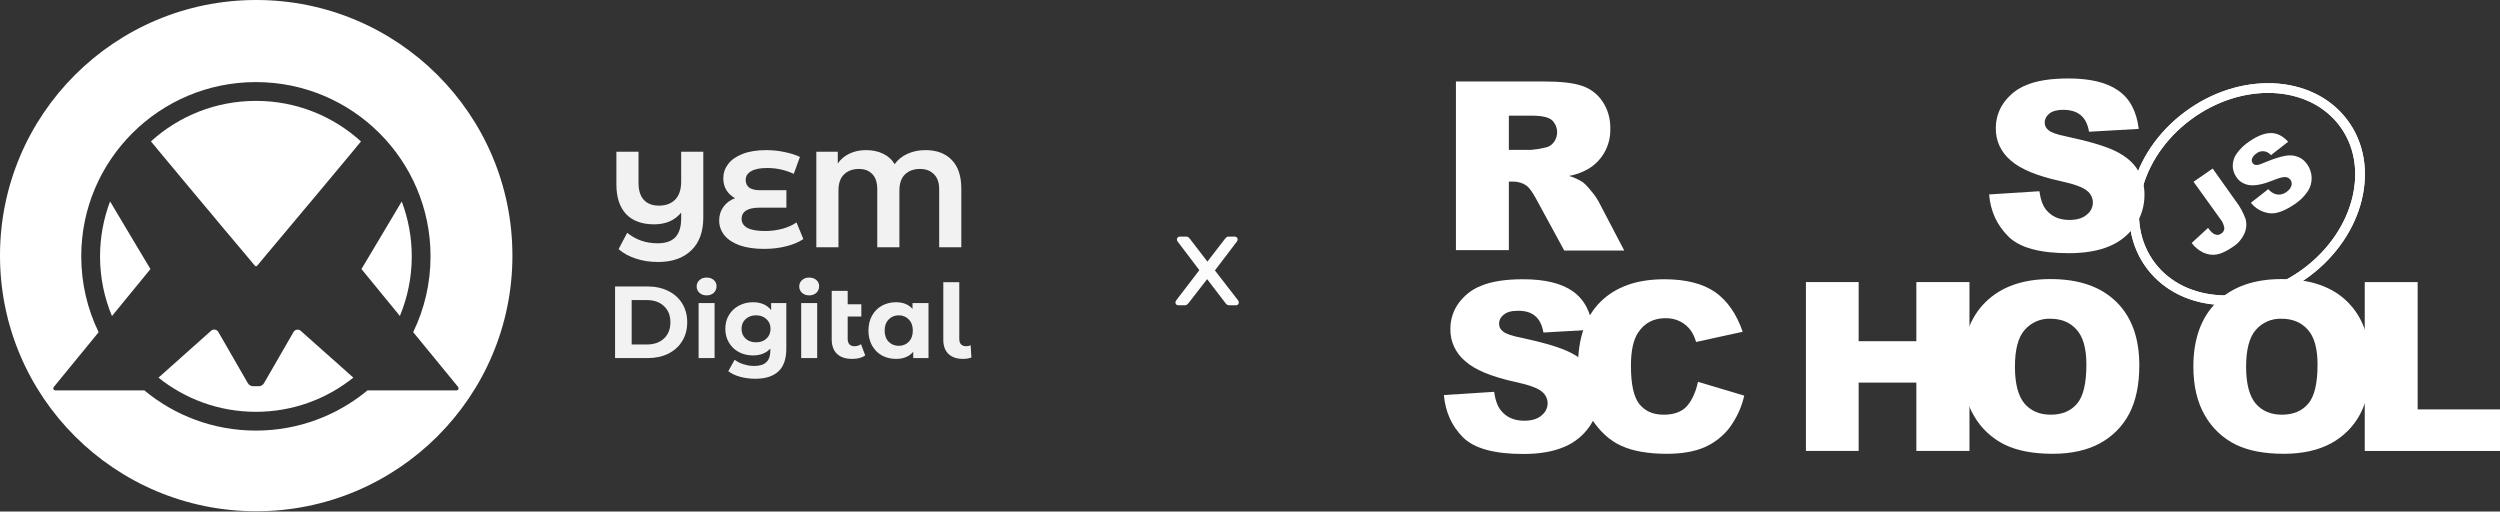 <svg width="303" height="62" viewBox="0 0 303 62" fill="none" xmlns="http://www.w3.org/2000/svg">
<rect x="0" y="0" width="303" height="62" fill="#333333" stroke="none"/>
<g clip-path="url(#clip0_427_906)">
<path d="M241.084 23.566L247.174 23.177C247.313 24.162 247.567 24.894 247.984 25.421C248.656 26.245 249.582 26.657 250.809 26.657C251.712 26.657 252.43 26.451 252.916 26.016C253.379 25.672 253.657 25.123 253.657 24.551C253.657 24.001 253.402 23.475 252.963 23.131C252.499 22.719 251.411 22.307 249.698 21.941C246.896 21.323 244.881 20.499 243.701 19.445C242.52 18.461 241.848 17.019 241.894 15.485C241.894 14.432 242.219 13.379 242.821 12.509C243.515 11.524 244.465 10.746 245.599 10.311C246.826 9.784 248.54 9.51 250.693 9.51C253.333 9.51 255.347 9.991 256.737 10.975C258.126 11.937 258.96 13.493 259.214 15.622L253.194 15.966C253.032 15.05 252.708 14.386 252.175 13.951C251.643 13.516 250.948 13.31 250.045 13.31C249.304 13.31 248.748 13.47 248.378 13.768C248.031 14.043 247.799 14.455 247.822 14.913C247.822 15.256 248.007 15.576 248.285 15.783C248.586 16.057 249.304 16.309 250.439 16.538C253.24 17.133 255.232 17.729 256.459 18.347C257.686 18.965 258.566 19.72 259.099 20.613C259.654 21.529 259.932 22.582 259.909 23.658C259.909 24.94 259.538 26.222 258.798 27.298C258.033 28.42 256.968 29.29 255.718 29.816C254.398 30.389 252.731 30.686 250.74 30.686C247.22 30.686 244.789 30.022 243.423 28.672C242.057 27.321 241.246 25.627 241.084 23.566ZM176.459 30.343V9.876H187.133C189.101 9.876 190.63 10.036 191.672 10.38C192.69 10.7 193.593 11.364 194.195 12.257C194.867 13.241 195.191 14.386 195.168 15.576C195.237 17.591 194.195 19.514 192.413 20.521C191.718 20.911 190.954 21.185 190.167 21.323C190.745 21.483 191.324 21.758 191.834 22.078C192.227 22.399 192.552 22.765 192.853 23.154C193.2 23.543 193.501 23.978 193.756 24.436L196.858 30.366H189.588L186.161 24.07C185.721 23.269 185.35 22.742 185.003 22.49C184.54 22.17 183.984 22.009 183.428 22.009H182.873V30.32H176.459V30.343ZM182.873 18.163H185.582C186.161 18.118 186.716 18.026 187.272 17.889C187.689 17.82 188.059 17.591 188.314 17.248C188.939 16.424 188.847 15.256 188.083 14.546C187.666 14.203 186.855 14.02 185.698 14.02H182.873V18.163ZM175 47.879L181.09 47.49C181.229 48.474 181.483 49.207 181.9 49.733C182.549 50.557 183.498 50.992 184.725 50.992C185.628 50.992 186.346 50.786 186.832 50.352C187.295 49.985 187.573 49.459 187.573 48.886C187.573 48.337 187.319 47.81 186.879 47.467C186.415 47.055 185.327 46.643 183.591 46.276C180.789 45.658 178.774 44.834 177.593 43.781C176.413 42.797 175.741 41.354 175.787 39.821C175.787 38.767 176.112 37.714 176.714 36.844C177.408 35.86 178.358 35.082 179.492 34.647C180.719 34.12 182.433 33.845 184.586 33.845C187.226 33.845 189.24 34.326 190.63 35.31C192.019 36.295 192.829 37.829 193.084 39.958L187.064 40.301C186.902 39.386 186.578 38.722 186.045 38.287C185.536 37.852 184.818 37.646 183.915 37.669C183.174 37.669 182.618 37.829 182.248 38.149C181.877 38.424 181.669 38.836 181.692 39.294C181.692 39.637 181.877 39.958 182.155 40.164C182.456 40.439 183.174 40.691 184.308 40.919C187.11 41.515 189.101 42.11 190.329 42.728C191.556 43.346 192.436 44.102 192.968 44.994C193.524 45.91 193.802 46.963 193.802 48.016C193.802 49.298 193.408 50.557 192.69 51.633C191.926 52.755 190.861 53.625 189.611 54.152C188.291 54.724 186.624 55.022 184.633 55.022C181.113 55.022 178.682 54.358 177.316 53.007C175.949 51.633 175.185 49.939 175 47.879V47.879Z" fill="white"/>
<path d="M205.796 46.277L211.399 47.949C211.098 49.345 210.473 50.673 209.617 51.84C208.829 52.87 207.787 53.672 206.606 54.198C205.402 54.725 203.874 55 202.022 55C199.776 55 197.923 54.679 196.511 54.038C195.075 53.397 193.848 52.252 192.806 50.627C191.764 49.002 191.255 46.918 191.255 44.377C191.255 40.989 192.158 38.379 193.987 36.571C195.816 34.762 198.386 33.846 201.721 33.846C204.337 33.846 206.375 34.373 207.88 35.403C209.362 36.456 210.473 38.059 211.214 40.211L205.564 41.447C205.426 40.966 205.217 40.485 204.939 40.073C204.592 39.592 204.152 39.226 203.619 38.951C203.087 38.677 202.485 38.562 201.883 38.562C200.424 38.562 199.313 39.135 198.549 40.302C197.97 41.149 197.669 42.5 197.669 44.331C197.669 46.598 198.016 48.154 198.711 49.002C199.405 49.849 200.378 50.261 201.651 50.261C202.878 50.261 203.805 49.917 204.43 49.253C205.055 48.544 205.518 47.559 205.796 46.277ZM218.878 34.19H225.269V41.355H232.262V34.19H238.699V54.656H232.262V46.369H225.269V54.656H218.878V34.19Z" fill="white"/>
<path d="M237.819 44.422C237.819 41.08 238.768 38.47 240.644 36.616C242.52 34.761 245.159 33.823 248.517 33.823C251.967 33.823 254.606 34.739 256.482 36.57C258.357 38.401 259.284 40.965 259.284 44.262C259.284 46.666 258.867 48.612 258.056 50.146C257.269 51.657 256.042 52.893 254.537 53.717C252.986 54.564 251.064 54.999 248.771 54.999C246.433 54.999 244.511 54.633 242.983 53.9C241.408 53.122 240.111 51.908 239.255 50.42C238.305 48.818 237.819 46.826 237.819 44.422ZM244.21 44.445C244.21 46.506 244.603 47.994 245.368 48.91C246.132 49.802 247.197 50.26 248.54 50.26C249.906 50.26 250.971 49.825 251.735 48.932C252.499 48.039 252.87 46.46 252.87 44.17C252.87 42.248 252.476 40.828 251.689 39.958C250.902 39.065 249.836 38.63 248.493 38.63C247.313 38.585 246.178 39.088 245.391 39.981C244.603 40.874 244.21 42.362 244.21 44.445ZM265.836 44.422C265.836 41.08 266.786 38.47 268.661 36.616C270.537 34.761 273.177 33.823 276.534 33.823C279.984 33.823 282.647 34.739 284.499 36.57C286.352 38.401 287.301 40.965 287.301 44.262C287.301 46.666 286.884 48.612 286.074 50.146C285.287 51.657 284.059 52.893 282.554 53.717C281.003 54.564 279.081 54.999 276.789 54.999C274.45 54.999 272.528 54.633 271 53.9C269.425 53.122 268.129 51.908 267.272 50.42C266.323 48.818 265.836 46.826 265.836 44.422ZM272.227 44.445C272.227 46.506 272.621 47.994 273.385 48.91C274.149 49.802 275.214 50.26 276.557 50.26C277.923 50.26 278.988 49.825 279.753 48.932C280.517 48.039 280.887 46.46 280.887 44.17C280.887 42.248 280.493 40.828 279.706 39.958C278.919 39.065 277.854 38.63 276.511 38.63C275.33 38.585 274.172 39.088 273.408 39.981C272.621 40.874 272.227 42.362 272.227 44.445Z" fill="white"/>
<path d="M286.63 34.19H293.02V49.62H303V54.656H286.607V34.19H286.63Z" fill="white"/>
<path d="M279.555 33.011C285.983 28.21 287.968 20.075 283.987 14.84C280.006 9.605 271.568 9.253 265.139 14.054C258.71 18.855 256.726 26.991 260.707 32.226C264.687 37.461 273.126 37.812 279.555 33.011Z" stroke="white" stroke-width="1.174" stroke-miterlimit="10"/>
<path d="M279.555 33.011C285.983 28.21 287.968 20.075 283.987 14.84C280.006 9.605 271.568 9.253 265.139 14.054C258.71 18.855 256.726 26.991 260.707 32.226C264.687 37.461 273.126 37.812 279.555 33.011Z" stroke="white" stroke-width="1.174" stroke-miterlimit="10"/>
<path d="M265.86 22.032L268.176 20.43L271.024 24.436C271.51 25.077 271.88 25.764 272.158 26.52C272.32 27.092 272.274 27.71 272.042 28.259C271.741 28.946 271.255 29.519 270.607 29.931C269.843 30.457 269.194 30.755 268.639 30.846C268.106 30.938 267.55 30.846 267.041 30.617C266.485 30.343 265.999 29.953 265.629 29.45L267.62 27.618C267.782 27.87 267.99 28.099 268.222 28.282C268.384 28.397 268.569 28.465 268.778 28.465C268.94 28.465 269.102 28.397 269.218 28.305C269.449 28.168 269.611 27.893 269.588 27.618C269.519 27.229 269.356 26.84 269.102 26.542L265.86 22.032ZM272.807 24.574L274.914 22.925C275.145 23.2 275.446 23.406 275.77 23.52C276.233 23.658 276.72 23.566 277.113 23.269C277.391 23.085 277.623 22.834 277.715 22.513C277.854 22.101 277.623 21.643 277.206 21.506C277.137 21.483 277.067 21.46 276.998 21.46C276.72 21.437 276.233 21.552 275.516 21.849C274.335 22.33 273.409 22.513 272.714 22.445C272.042 22.376 271.417 22.032 271.047 21.46C270.769 21.071 270.63 20.613 270.607 20.155C270.607 19.629 270.746 19.102 271.047 18.667C271.487 18.049 272.019 17.523 272.668 17.11C273.64 16.447 274.497 16.126 275.238 16.126C275.979 16.126 276.673 16.469 277.322 17.179L275.238 18.805C274.821 18.278 274.034 18.163 273.501 18.576L273.432 18.644C273.2 18.782 273.038 18.988 272.945 19.239C272.876 19.423 272.922 19.629 273.038 19.789C273.131 19.903 273.27 19.995 273.432 19.995C273.617 20.018 273.941 19.926 274.404 19.72C275.562 19.239 276.442 18.965 277.044 18.873C277.553 18.782 278.086 18.827 278.572 19.033C279.012 19.217 279.383 19.537 279.637 19.926C279.961 20.384 280.147 20.934 280.17 21.506C280.193 22.101 280.031 22.674 279.707 23.177C279.29 23.795 278.757 24.322 278.132 24.734C276.859 25.604 275.817 25.97 274.983 25.833C274.08 25.695 273.339 25.238 272.807 24.574Z" fill="white"/>
</g>
<path d="M142.8 37C142.715 37 142.635 36.968 142.56 36.904C142.496 36.84 142.464 36.76 142.464 36.664C142.464 36.568 142.501 36.472 142.576 36.376L145.36 32.744L142.752 29.304C142.677 29.219 142.64 29.123 142.64 29.016C142.64 28.92 142.672 28.84 142.736 28.776C142.8 28.712 142.88 28.68 142.976 28.68H143.792C143.952 28.68 144.091 28.765 144.208 28.936L146.336 31.704L148.464 28.952C148.528 28.867 148.587 28.803 148.64 28.76C148.704 28.707 148.784 28.68 148.88 28.68H149.664C149.76 28.68 149.84 28.712 149.904 28.776C149.968 28.84 150 28.92 150 29.016C150 29.123 149.963 29.219 149.888 29.304L147.248 32.776L150.032 36.376C150.107 36.472 150.144 36.568 150.144 36.664C150.144 36.76 150.112 36.84 150.048 36.904C149.984 36.968 149.904 37 149.808 37H148.96C148.8 37 148.661 36.92 148.544 36.76L146.304 33.832L144.032 36.76C143.968 36.835 143.904 36.893 143.84 36.936C143.787 36.979 143.712 37 143.616 37H142.8Z" fill="#FCFCFC"/>
<g clip-path="url(#clip1_427_906)">
<path d="M85.24 18.393V26.346C85.24 28.087 84.754 29.421 83.783 30.347C82.811 31.284 81.469 31.752 79.758 31.752C78.775 31.752 77.876 31.614 77.059 31.339C76.242 31.074 75.546 30.694 74.972 30.198L76.015 28.214C77.064 29.063 78.29 29.487 79.692 29.487C80.663 29.487 81.381 29.245 81.845 28.76C82.32 28.264 82.557 27.503 82.557 26.478V25.767C81.784 26.715 80.691 27.189 79.278 27.189C77.809 27.189 76.678 26.776 75.883 25.949C75.099 25.111 74.707 23.91 74.707 22.345V18.393H77.39V22.179C77.39 23.083 77.605 23.767 78.036 24.23C78.466 24.692 79.074 24.924 79.858 24.924C80.686 24.924 81.343 24.681 81.828 24.196C82.314 23.712 82.557 22.978 82.557 21.997V18.393H85.24ZM97.366 28.975C96.814 29.349 96.118 29.641 95.279 29.851C94.451 30.06 93.567 30.165 92.629 30.165C91.459 30.165 90.465 30.022 89.648 29.735C88.831 29.438 88.213 29.03 87.793 28.512C87.374 27.983 87.164 27.382 87.164 26.709C87.164 26.092 87.335 25.547 87.677 25.073C88.019 24.599 88.489 24.246 89.085 24.015C88.632 23.772 88.279 23.441 88.025 23.023C87.782 22.604 87.661 22.135 87.661 21.617C87.661 20.989 87.854 20.416 88.24 19.898C88.627 19.38 89.212 18.966 89.996 18.658C90.78 18.349 91.74 18.195 92.877 18.195C93.628 18.195 94.362 18.272 95.08 18.426C95.798 18.57 96.422 18.768 96.952 19.021L96.206 21.072C95.191 20.598 94.114 20.361 92.977 20.361C92.116 20.361 91.464 20.493 91.023 20.758C90.592 21.011 90.377 21.358 90.377 21.799C90.377 22.207 90.52 22.521 90.807 22.741C91.105 22.951 91.552 23.056 92.149 23.056H95.312V25.172H91.983C91.31 25.172 90.791 25.288 90.426 25.519C90.062 25.751 89.88 26.087 89.88 26.528C89.88 26.991 90.112 27.354 90.575 27.619C91.05 27.872 91.773 27.999 92.745 27.999C93.43 27.999 94.114 27.911 94.799 27.735C95.483 27.547 96.063 27.288 96.537 26.957L97.366 28.975ZM112.171 18.195C113.541 18.195 114.606 18.597 115.368 19.402C116.13 20.195 116.511 21.347 116.511 22.857V29.967H113.828V22.94C113.828 22.124 113.612 21.512 113.182 21.105C112.763 20.686 112.205 20.476 111.509 20.476C110.747 20.476 110.14 20.697 109.687 21.138C109.235 21.568 109.008 22.224 109.008 23.105V29.967H106.325V22.94C106.325 22.124 106.127 21.512 105.729 21.105C105.332 20.686 104.79 20.476 104.106 20.476C103.355 20.476 102.753 20.697 102.301 21.138C101.848 21.568 101.622 22.224 101.622 23.105V29.967H98.939V18.393H101.539V19.815C101.892 19.297 102.361 18.9 102.947 18.625C103.532 18.338 104.205 18.195 104.967 18.195C105.762 18.195 106.458 18.344 107.054 18.641C107.65 18.928 108.109 19.347 108.429 19.898C108.826 19.347 109.345 18.928 109.985 18.641C110.636 18.344 111.365 18.195 112.171 18.195ZM74.546 34.72H78.495C79.439 34.72 80.272 34.902 80.992 35.266C81.721 35.621 82.284 36.125 82.681 36.778C83.087 37.431 83.29 38.192 83.29 39.06C83.29 39.928 83.087 40.688 82.681 41.342C82.284 41.995 81.721 42.503 80.992 42.867C80.272 43.222 79.439 43.4 78.495 43.4H74.546V34.72ZM78.396 41.751C79.266 41.751 79.957 41.511 80.47 41.032C80.992 40.544 81.253 39.887 81.253 39.06C81.253 38.233 80.992 37.58 80.47 37.101C79.957 36.613 79.266 36.369 78.396 36.369H76.558V41.751H78.396ZM84.671 36.729H86.608V43.4H84.671V36.729ZM85.64 35.799C85.284 35.799 84.994 35.695 84.77 35.489C84.546 35.282 84.435 35.026 84.435 34.72C84.435 34.414 84.546 34.158 84.77 33.951C84.994 33.744 85.284 33.641 85.64 33.641C85.996 33.641 86.285 33.74 86.509 33.939C86.733 34.137 86.844 34.385 86.844 34.683C86.844 35.005 86.733 35.274 86.509 35.489C86.285 35.695 85.996 35.799 85.64 35.799ZM95.3 36.729V42.284C95.3 43.507 94.982 44.417 94.344 45.012C93.707 45.607 92.775 45.905 91.549 45.905C90.903 45.905 90.291 45.826 89.711 45.669C89.131 45.512 88.651 45.285 88.27 44.987L89.04 43.598C89.322 43.83 89.678 44.012 90.109 44.144C90.539 44.284 90.97 44.355 91.4 44.355C92.071 44.355 92.564 44.202 92.878 43.896C93.201 43.598 93.363 43.144 93.363 42.532V42.247C92.858 42.801 92.154 43.078 91.251 43.078C90.638 43.078 90.075 42.945 89.562 42.681C89.057 42.408 88.655 42.028 88.357 41.54C88.059 41.052 87.91 40.49 87.91 39.853C87.91 39.217 88.059 38.655 88.357 38.167C88.655 37.679 89.057 37.303 89.562 37.039C90.075 36.766 90.638 36.63 91.251 36.63C92.22 36.63 92.957 36.948 93.462 37.584V36.729H95.3ZM91.636 41.49C92.15 41.49 92.568 41.342 92.891 41.044C93.222 40.738 93.388 40.341 93.388 39.853C93.388 39.366 93.222 38.973 92.891 38.675C92.568 38.37 92.15 38.217 91.636 38.217C91.123 38.217 90.701 38.37 90.369 38.675C90.038 38.973 89.873 39.366 89.873 39.853C89.873 40.341 90.038 40.738 90.369 41.044C90.701 41.342 91.123 41.49 91.636 41.49ZM97.104 36.729H99.042V43.4H97.104V36.729ZM98.073 35.799C97.717 35.799 97.427 35.695 97.203 35.489C96.98 35.282 96.868 35.026 96.868 34.72C96.868 34.414 96.98 34.158 97.203 33.951C97.427 33.744 97.717 33.641 98.073 33.641C98.429 33.641 98.719 33.74 98.942 33.939C99.166 34.137 99.278 34.385 99.278 34.683C99.278 35.005 99.166 35.274 98.942 35.489C98.719 35.695 98.429 35.799 98.073 35.799ZM104.865 43.078C104.674 43.218 104.438 43.325 104.157 43.4C103.884 43.466 103.598 43.499 103.299 43.499C102.496 43.499 101.879 43.297 101.449 42.892C101.018 42.486 100.803 41.891 100.803 41.106V35.253H102.74V36.877H104.393V38.365H102.74V41.081C102.74 41.362 102.811 41.581 102.952 41.738C103.092 41.887 103.295 41.962 103.561 41.962C103.859 41.962 104.124 41.879 104.356 41.714L104.865 43.078ZM112.535 36.729V43.4H110.684V42.631C110.204 43.21 109.508 43.499 108.597 43.499C107.968 43.499 107.397 43.359 106.883 43.078C106.378 42.796 105.981 42.395 105.691 41.875C105.401 41.354 105.256 40.75 105.256 40.064C105.256 39.378 105.401 38.775 105.691 38.254C105.981 37.733 106.378 37.332 106.883 37.051C107.397 36.77 107.968 36.63 108.597 36.63C109.45 36.63 110.117 36.898 110.597 37.435V36.729H112.535ZM108.933 41.912C109.421 41.912 109.827 41.747 110.15 41.416C110.473 41.077 110.634 40.626 110.634 40.064C110.634 39.502 110.473 39.056 110.15 38.725C109.827 38.386 109.421 38.217 108.933 38.217C108.436 38.217 108.026 38.386 107.703 38.725C107.38 39.056 107.219 39.502 107.219 40.064C107.219 40.626 107.38 41.077 107.703 41.416C108.026 41.747 108.436 41.912 108.933 41.912ZM116.726 43.499C115.972 43.499 115.384 43.301 114.962 42.904C114.54 42.499 114.329 41.928 114.329 41.193V34.199H116.266V41.081C116.266 41.362 116.337 41.581 116.477 41.738C116.627 41.887 116.834 41.962 117.099 41.962C117.198 41.962 117.297 41.949 117.397 41.924C117.504 41.9 117.587 41.871 117.645 41.837L117.732 43.338C117.409 43.445 117.074 43.499 116.726 43.499Z" fill="#F2F2F2"/>
<path d="M18.293 17.135C18.335 17.187 18.373 17.229 18.415 17.28C18.669 17.586 18.942 17.919 19.239 18.276C19.384 18.455 19.54 18.638 19.695 18.826C20.481 19.77 21.37 20.841 22.306 21.959C22.678 22.405 23.059 22.86 23.44 23.316C23.821 23.772 24.207 24.232 24.588 24.688C24.612 24.716 24.635 24.744 24.659 24.772C24.833 24.979 25.002 25.186 25.176 25.387C25.204 25.42 25.233 25.458 25.266 25.491C25.402 25.651 25.534 25.81 25.666 25.97C25.75 26.073 25.835 26.172 25.92 26.275C25.943 26.303 25.967 26.332 25.99 26.36C26.042 26.425 26.099 26.487 26.15 26.552C26.216 26.632 26.282 26.712 26.348 26.792C26.376 26.829 26.409 26.862 26.437 26.9C26.517 26.994 26.597 27.093 26.677 27.186C26.734 27.252 26.785 27.318 26.842 27.384C26.908 27.464 26.974 27.544 27.04 27.623C27.096 27.694 27.157 27.759 27.213 27.83C27.242 27.863 27.27 27.9 27.303 27.933C27.392 28.041 27.482 28.149 27.571 28.253C27.599 28.285 27.628 28.319 27.656 28.351C27.707 28.417 27.764 28.478 27.816 28.539C27.872 28.605 27.924 28.671 27.98 28.736C28.009 28.769 28.032 28.797 28.06 28.83C28.39 29.22 28.696 29.591 28.987 29.934C29.001 29.948 29.015 29.967 29.03 29.981C29.119 30.084 29.199 30.183 29.284 30.282C29.331 30.338 29.378 30.395 29.42 30.446C29.439 30.47 29.462 30.498 29.481 30.521C29.622 30.686 29.749 30.841 29.877 30.991C30.032 31.174 30.178 31.348 30.305 31.498C30.342 31.545 30.375 31.583 30.408 31.625L30.413 31.63C30.549 31.794 30.672 31.94 30.77 32.057C30.77 32.057 30.77 32.057 30.775 32.062C30.822 32.118 30.869 32.17 30.907 32.217C30.916 32.226 30.926 32.231 30.935 32.24C30.987 32.278 31.072 32.283 31.123 32.24C31.133 32.231 31.142 32.226 31.152 32.217C31.184 32.179 31.222 32.132 31.265 32.085C31.293 32.048 31.326 32.01 31.359 31.973C31.434 31.884 31.518 31.785 31.608 31.677C31.641 31.639 31.669 31.606 31.697 31.569C31.707 31.559 31.711 31.55 31.721 31.541C31.768 31.484 31.82 31.423 31.871 31.362C31.871 31.357 31.876 31.357 31.876 31.357C31.919 31.306 31.965 31.249 32.013 31.193C32.045 31.151 32.083 31.108 32.121 31.061C32.252 30.902 32.394 30.737 32.544 30.554C32.563 30.531 32.582 30.507 32.605 30.484C32.666 30.409 32.737 30.329 32.803 30.249C32.864 30.178 32.925 30.103 32.986 30.028C33.198 29.774 33.424 29.507 33.659 29.225C33.706 29.173 33.749 29.117 33.796 29.065C33.81 29.046 33.829 29.028 33.843 29.009C33.909 28.929 33.979 28.849 34.045 28.765C34.116 28.68 34.186 28.596 34.261 28.506C34.304 28.455 34.346 28.408 34.389 28.356C34.407 28.332 34.426 28.314 34.445 28.29C34.544 28.168 34.647 28.046 34.751 27.924C34.779 27.891 34.803 27.863 34.831 27.83C34.864 27.792 34.897 27.755 34.925 27.717C35.179 27.417 35.438 27.107 35.701 26.787C35.762 26.712 35.828 26.637 35.889 26.562C35.899 26.552 35.908 26.538 35.918 26.529C35.998 26.43 36.082 26.332 36.167 26.233C36.238 26.153 36.303 26.069 36.374 25.989C36.506 25.834 36.638 25.674 36.769 25.514C36.807 25.467 36.844 25.42 36.887 25.373C37.056 25.171 37.226 24.969 37.395 24.767C37.419 24.744 37.437 24.716 37.461 24.692C37.842 24.237 38.223 23.776 38.609 23.321C38.99 22.865 39.371 22.41 39.743 21.963C40.674 20.846 41.568 19.775 42.354 18.831C42.509 18.643 42.664 18.459 42.81 18.281C43.107 17.924 43.38 17.59 43.634 17.285C43.676 17.234 43.709 17.191 43.751 17.144C40.392 14.091 35.927 12.227 31.029 12.227C26.117 12.227 21.652 14.087 18.293 17.135Z" fill="white"/>
<path d="M36.449 40.099C36.181 39.855 35.757 39.925 35.574 40.24L32.704 45.218L31.993 46.444C31.861 46.67 31.622 46.811 31.358 46.811H31.019H30.69H30.68C30.417 46.811 30.172 46.67 30.041 46.44L30.036 46.435L26.46 40.23C26.281 39.916 25.853 39.85 25.585 40.089L22.917 42.466L19.21 45.773C22.442 48.361 26.545 49.911 31.015 49.911C35.484 49.911 39.587 48.361 42.824 45.768L41.398 44.495L36.449 40.099Z" fill="white"/>
<path d="M16.265 29.319C15.399 27.867 14.383 26.162 13.527 24.72C13.466 24.617 13.405 24.514 13.343 24.415C12.558 26.486 12.125 28.732 12.125 31.075C12.125 33.64 12.638 36.078 13.569 38.304L14.289 37.426L18.157 32.705C18.161 32.7 18.194 32.663 18.237 32.607C18.232 32.602 18.227 32.597 18.223 32.588C18.105 32.405 17.286 31.033 16.265 29.319Z" fill="white"/>
<path d="M31.053 0C13.903 0 0 13.87 0 30.981C0 48.092 13.903 61.962 31.053 61.962C48.202 61.962 62.105 48.092 62.105 30.981C62.105 13.87 48.202 0 31.053 0ZM55.33 47.317H55.316H44.603C44.589 47.317 44.57 47.313 44.556 47.308C44.551 47.313 44.551 47.313 44.547 47.317L44.542 47.313C40.872 50.356 36.157 52.188 31.015 52.188C25.872 52.188 21.158 50.356 17.493 47.313H17.488C17.484 47.308 17.484 47.308 17.479 47.303C17.465 47.308 17.451 47.313 17.432 47.313H6.719H6.705C6.493 47.313 6.38 47.068 6.512 46.909L11.955 40.262C10.605 37.482 9.847 34.363 9.847 31.066C9.847 19.403 19.323 9.948 31.015 9.948C42.707 9.948 52.182 19.403 52.182 31.066C52.182 34.358 51.425 37.477 50.079 40.258L52.145 42.775L55.523 46.899L55.532 46.909C55.655 47.073 55.542 47.317 55.33 47.317Z" fill="white"/>
<path d="M48.512 24.716C47.651 26.158 46.64 27.863 45.774 29.314C44.748 31.033 43.934 32.4 43.821 32.588C43.817 32.593 43.812 32.597 43.807 32.602L43.878 32.691C43.883 32.696 43.883 32.701 43.887 32.705L48.465 38.295C49.392 36.069 49.905 33.631 49.905 31.071C49.905 28.727 49.472 26.487 48.691 24.42C48.63 24.519 48.573 24.617 48.512 24.716Z" fill="white"/>
</g>
<defs>
<clipPath id="clip0_427_906">
<rect width="128" height="47" fill="white" transform="translate(175 8)"/>
</clipPath>
<clipPath id="clip1_427_906">
<rect width="118" height="62" fill="white"/>
</clipPath>
</defs>
</svg>
